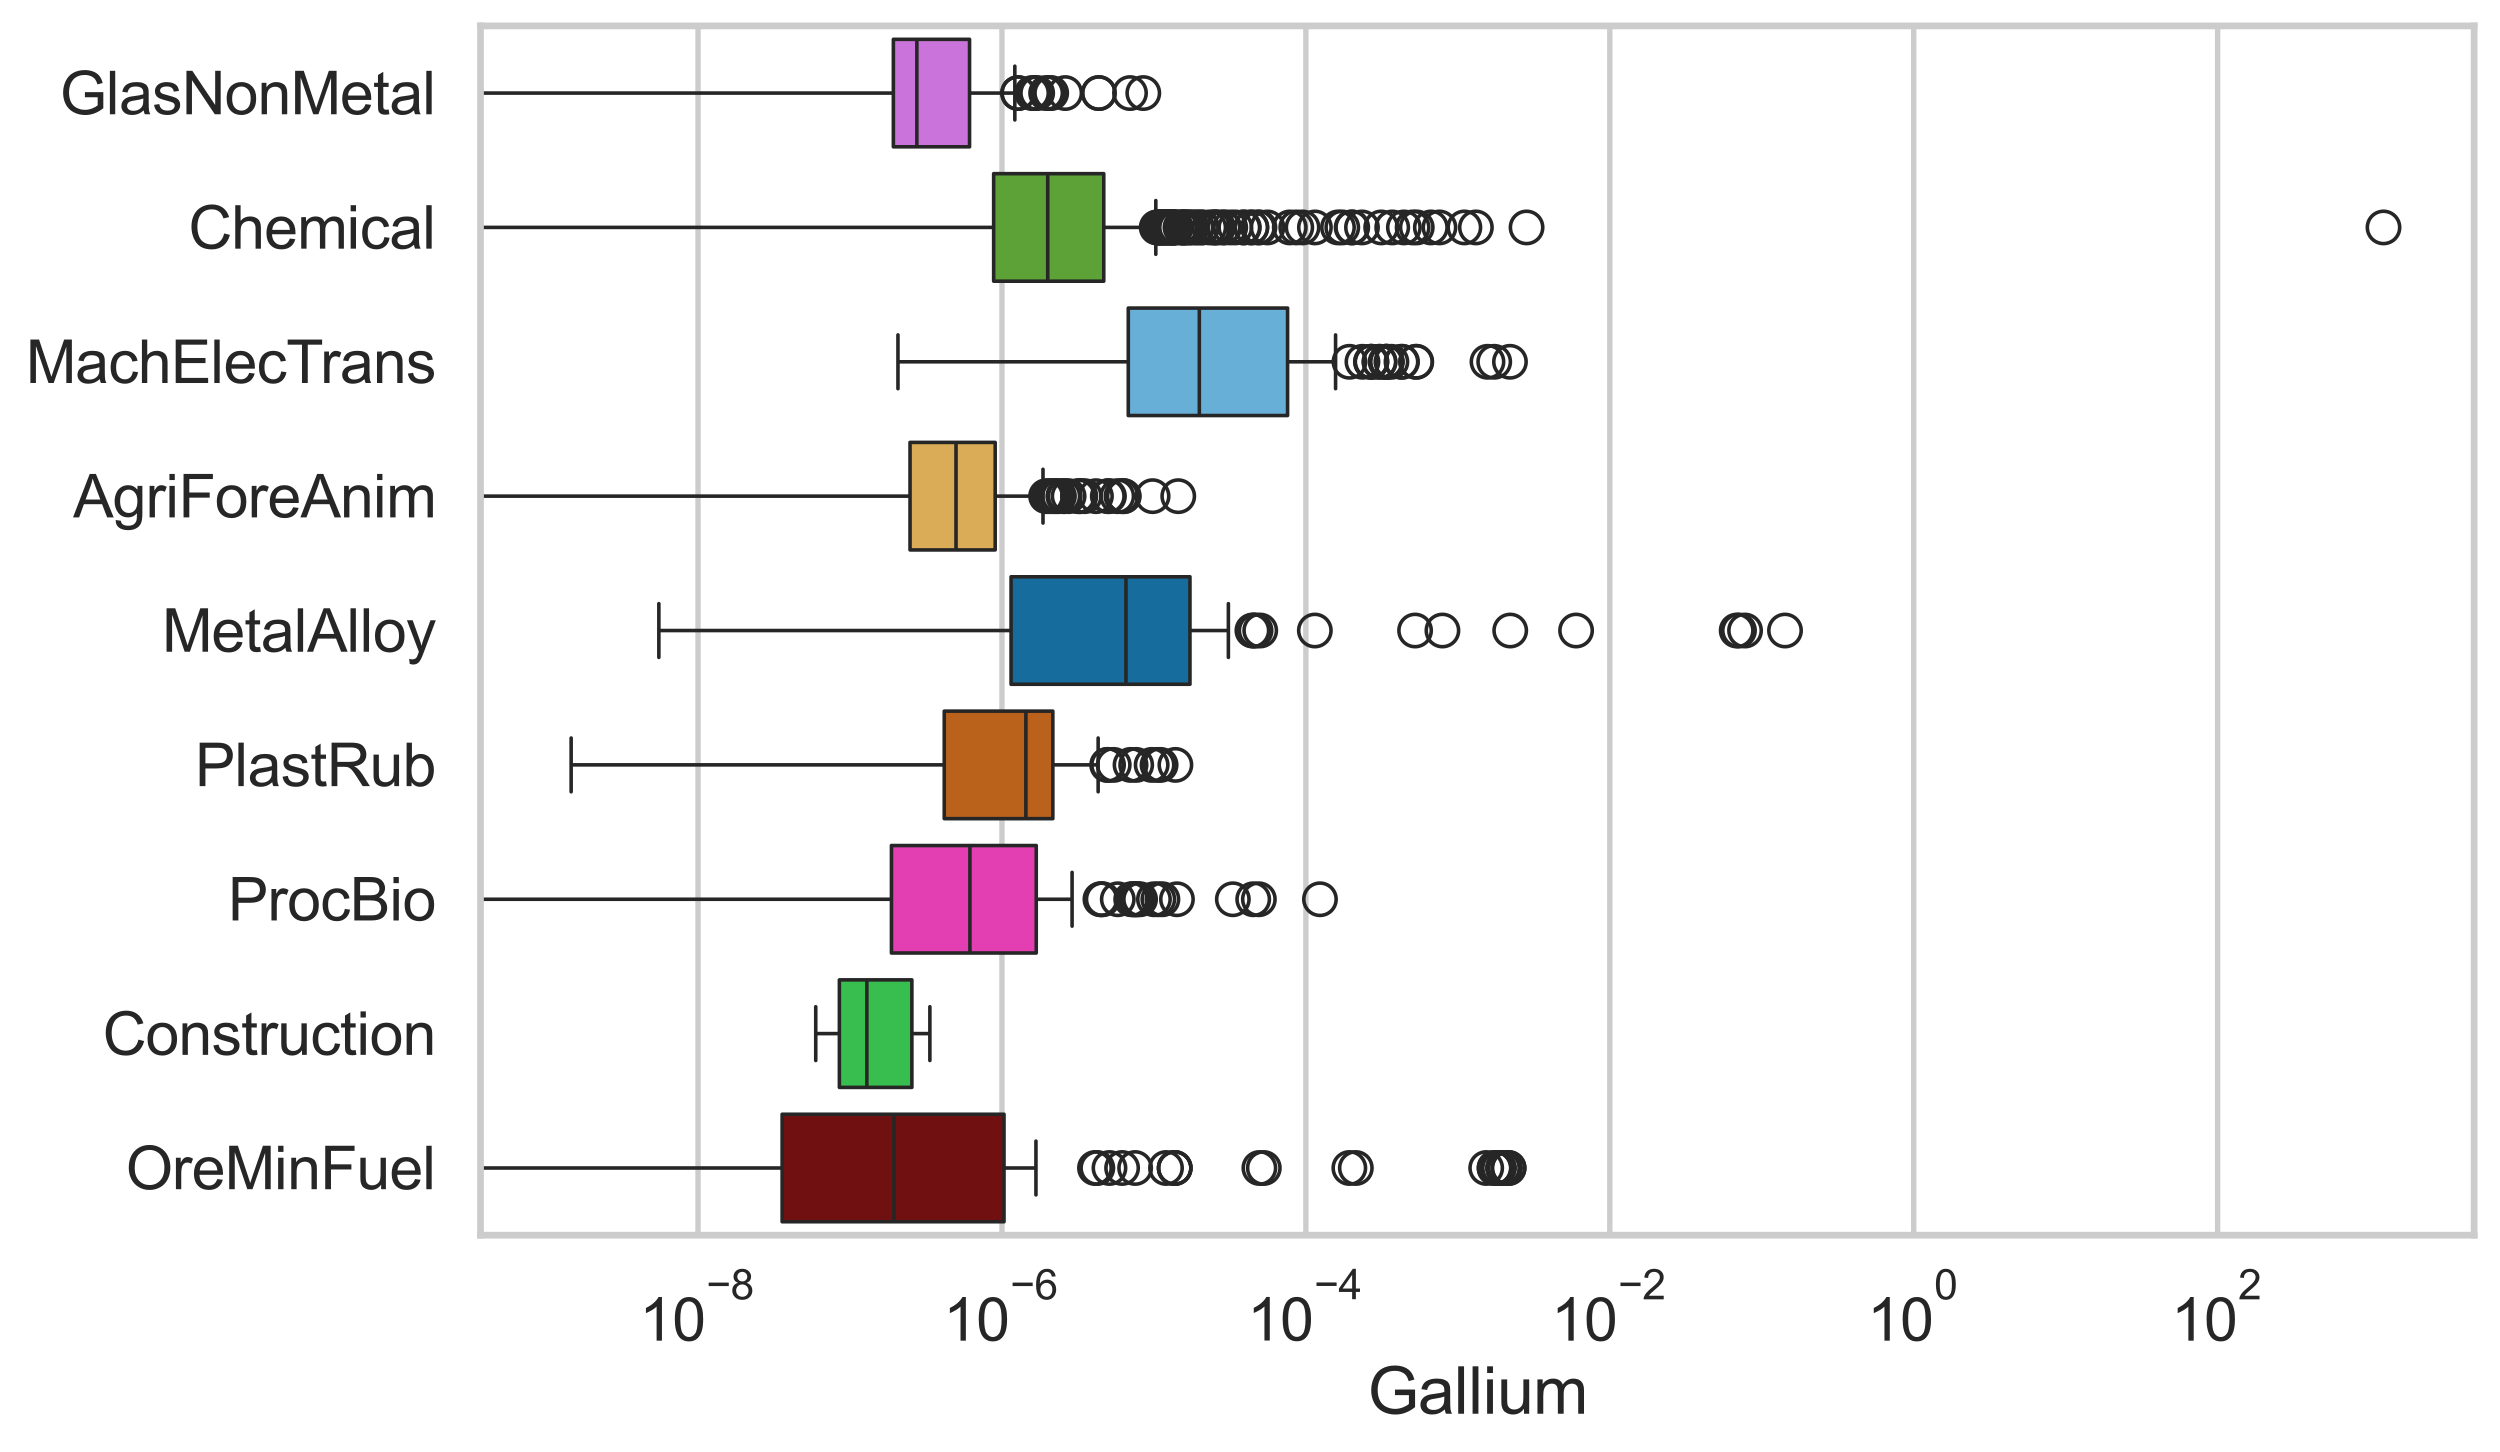 <?xml version="1.0" encoding="utf-8" standalone="no"?>
<!DOCTYPE svg PUBLIC "-//W3C//DTD SVG 1.1//EN"
  "http://www.w3.org/Graphics/SVG/1.1/DTD/svg11.dtd">
<svg xmlns:xlink="http://www.w3.org/1999/xlink" width="695.577pt" height="404.121pt" viewBox="0 0 695.577 404.121" xmlns="http://www.w3.org/2000/svg" version="1.1">
 <defs>
  <style type="text/css">*{stroke-linejoin: round; stroke-linecap: butt}</style>
 </defs>
 <g id="figure_1">
  <g id="patch_1">
   <path d="M 0 404.121 
L 695.577 404.121 
L 695.577 0 
L 0 0 
z
" style="fill: #ffffff"/>
  </g>
  <g id="axes_1">
   <g id="patch_2">
    <path d="M 133.697 343.665 
L 688.377 343.665 
L 688.377 7.2 
L 133.697 7.2 
z
" style="fill: #ffffff"/>
   </g>
   <g id="matplotlib.axis_1">
    <g id="xtick_1">
     <g id="line2d_1">
      <path d="M 194.213 343.665 
L 194.213 7.2 
" clip-path="url(#pc03e4bf269)" style="fill: none; stroke: #cccccc; stroke-width: 1.5; stroke-linecap: round"/>
     </g>
     <g id="text_1">
      <!-- $\mathdefault{10^{-8}}$ -->
      <g style="fill: #262626" transform="translate(177.878 373.18) scale(0.165 -0.165)">
       <defs>
        <path id="ArialMT-31" d="M 2384 0 
L 1822 0 
L 1822 3584 
Q 1619 3391 1289 3197 
Q 959 3003 697 2906 
L 697 3450 
Q 1169 3672 1522 3987 
Q 1875 4303 2022 4600 
L 2384 4600 
L 2384 0 
z
" transform="scale(0.016)"/>
        <path id="ArialMT-30" d="M 266 2259 
Q 266 3072 433 3567 
Q 600 4063 929 4331 
Q 1259 4600 1759 4600 
Q 2128 4600 2406 4451 
Q 2684 4303 2865 4023 
Q 3047 3744 3150 3342 
Q 3253 2941 3253 2259 
Q 3253 1453 3087 958 
Q 2922 463 2592 192 
Q 2263 -78 1759 -78 
Q 1097 -78 719 397 
Q 266 969 266 2259 
z
M 844 2259 
Q 844 1131 1108 757 
Q 1372 384 1759 384 
Q 2147 384 2411 759 
Q 2675 1134 2675 2259 
Q 2675 3391 2411 3762 
Q 2147 4134 1753 4134 
Q 1366 4134 1134 3806 
Q 844 3388 844 2259 
z
" transform="scale(0.016)"/>
        <path id="ArialMT-2212" d="M 3381 1997 
L 356 1997 
L 356 2522 
L 3381 2522 
L 3381 1997 
z
" transform="scale(0.016)"/>
        <path id="ArialMT-38" d="M 1131 2484 
Q 781 2613 612 2850 
Q 444 3088 444 3419 
Q 444 3919 803 4259 
Q 1163 4600 1759 4600 
Q 2359 4600 2725 4251 
Q 3091 3903 3091 3403 
Q 3091 3084 2923 2848 
Q 2756 2613 2416 2484 
Q 2838 2347 3058 2040 
Q 3278 1734 3278 1309 
Q 3278 722 2862 322 
Q 2447 -78 1769 -78 
Q 1091 -78 675 323 
Q 259 725 259 1325 
Q 259 1772 486 2073 
Q 713 2375 1131 2484 
z
M 1019 3438 
Q 1019 3113 1228 2906 
Q 1438 2700 1772 2700 
Q 2097 2700 2305 2904 
Q 2513 3109 2513 3406 
Q 2513 3716 2298 3927 
Q 2084 4138 1766 4138 
Q 1444 4138 1231 3931 
Q 1019 3725 1019 3438 
z
M 838 1322 
Q 838 1081 952 856 
Q 1066 631 1291 507 
Q 1516 384 1775 384 
Q 2178 384 2440 643 
Q 2703 903 2703 1303 
Q 2703 1709 2433 1975 
Q 2163 2241 1756 2241 
Q 1359 2241 1098 1978 
Q 838 1716 838 1322 
z
" transform="scale(0.016)"/>
       </defs>
       <use xlink:href="#ArialMT-31" transform="translate(0 0.994)"/>
       <use xlink:href="#ArialMT-30" transform="translate(55.615 0.994)"/>
       <use xlink:href="#ArialMT-2212" transform="translate(112.973 70.688) scale(0.7)"/>
       <use xlink:href="#ArialMT-38" transform="translate(153.852 70.688) scale(0.7)"/>
      </g>
     </g>
    </g>
    <g id="xtick_2">
     <g id="line2d_2">
      <path d="M 278.773 343.665 
L 278.773 7.2 
" clip-path="url(#pc03e4bf269)" style="fill: none; stroke: #cccccc; stroke-width: 1.5; stroke-linecap: round"/>
     </g>
     <g id="text_2">
      <!-- $\mathdefault{10^{-6}}$ -->
      <g style="fill: #262626" transform="translate(262.438 373.18) scale(0.165 -0.165)">
       <defs>
        <path id="ArialMT-36" d="M 3184 3459 
L 2625 3416 
Q 2550 3747 2413 3897 
Q 2184 4138 1850 4138 
Q 1581 4138 1378 3988 
Q 1113 3794 959 3422 
Q 806 3050 800 2363 
Q 1003 2672 1297 2822 
Q 1591 2972 1913 2972 
Q 2475 2972 2870 2558 
Q 3266 2144 3266 1488 
Q 3266 1056 3080 686 
Q 2894 316 2569 119 
Q 2244 -78 1831 -78 
Q 1128 -78 684 439 
Q 241 956 241 2144 
Q 241 3472 731 4075 
Q 1159 4600 1884 4600 
Q 2425 4600 2770 4297 
Q 3116 3994 3184 3459 
z
M 888 1484 
Q 888 1194 1011 928 
Q 1134 663 1356 523 
Q 1578 384 1822 384 
Q 2178 384 2434 671 
Q 2691 959 2691 1453 
Q 2691 1928 2437 2201 
Q 2184 2475 1800 2475 
Q 1419 2475 1153 2201 
Q 888 1928 888 1484 
z
" transform="scale(0.016)"/>
       </defs>
       <use xlink:href="#ArialMT-31" transform="translate(0 0.994)"/>
       <use xlink:href="#ArialMT-30" transform="translate(55.615 0.994)"/>
       <use xlink:href="#ArialMT-2212" transform="translate(112.973 70.688) scale(0.7)"/>
       <use xlink:href="#ArialMT-36" transform="translate(153.852 70.688) scale(0.7)"/>
      </g>
     </g>
    </g>
    <g id="xtick_3">
     <g id="line2d_3">
      <path d="M 363.333 343.665 
L 363.333 7.2 
" clip-path="url(#pc03e4bf269)" style="fill: none; stroke: #cccccc; stroke-width: 1.5; stroke-linecap: round"/>
     </g>
     <g id="text_3">
      <!-- $\mathdefault{10^{-4}}$ -->
      <g style="fill: #262626" transform="translate(346.998 373.015) scale(0.165 -0.165)">
       <defs>
        <path id="ArialMT-34" d="M 2069 0 
L 2069 1097 
L 81 1097 
L 81 1613 
L 2172 4581 
L 2631 4581 
L 2631 1613 
L 3250 1613 
L 3250 1097 
L 2631 1097 
L 2631 0 
L 2069 0 
z
M 2069 1613 
L 2069 3678 
L 634 1613 
L 2069 1613 
z
" transform="scale(0.016)"/>
       </defs>
       <use xlink:href="#ArialMT-31" transform="translate(0 0.202)"/>
       <use xlink:href="#ArialMT-30" transform="translate(55.615 0.202)"/>
       <use xlink:href="#ArialMT-2212" transform="translate(112.973 69.895) scale(0.7)"/>
       <use xlink:href="#ArialMT-34" transform="translate(153.852 69.895) scale(0.7)"/>
      </g>
     </g>
    </g>
    <g id="xtick_4">
     <g id="line2d_4">
      <path d="M 447.894 343.665 
L 447.894 7.2 
" clip-path="url(#pc03e4bf269)" style="fill: none; stroke: #cccccc; stroke-width: 1.5; stroke-linecap: round"/>
     </g>
     <g id="text_4">
      <!-- $\mathdefault{10^{-2}}$ -->
      <g style="fill: #262626" transform="translate(431.559 373.18) scale(0.165 -0.165)">
       <defs>
        <path id="ArialMT-32" d="M 3222 541 
L 3222 0 
L 194 0 
Q 188 203 259 391 
Q 375 700 629 1000 
Q 884 1300 1366 1694 
Q 2113 2306 2375 2664 
Q 2638 3022 2638 3341 
Q 2638 3675 2398 3904 
Q 2159 4134 1775 4134 
Q 1369 4134 1125 3890 
Q 881 3647 878 3216 
L 300 3275 
Q 359 3922 746 4261 
Q 1134 4600 1788 4600 
Q 2447 4600 2831 4234 
Q 3216 3869 3216 3328 
Q 3216 3053 3103 2787 
Q 2991 2522 2730 2228 
Q 2469 1934 1863 1422 
Q 1356 997 1212 845 
Q 1069 694 975 541 
L 3222 541 
z
" transform="scale(0.016)"/>
       </defs>
       <use xlink:href="#ArialMT-31" transform="translate(0 0.994)"/>
       <use xlink:href="#ArialMT-30" transform="translate(55.615 0.994)"/>
       <use xlink:href="#ArialMT-2212" transform="translate(112.973 70.688) scale(0.7)"/>
       <use xlink:href="#ArialMT-32" transform="translate(153.852 70.688) scale(0.7)"/>
      </g>
     </g>
    </g>
    <g id="xtick_5">
     <g id="line2d_5">
      <path d="M 532.454 343.665 
L 532.454 7.2 
" clip-path="url(#pc03e4bf269)" style="fill: none; stroke: #cccccc; stroke-width: 1.5; stroke-linecap: round"/>
     </g>
     <g id="text_5">
      <!-- $\mathdefault{10^{0}}$ -->
      <g style="fill: #262626" transform="translate(519.502 373.18) scale(0.165 -0.165)">
       <use xlink:href="#ArialMT-31" transform="translate(0 0.994)"/>
       <use xlink:href="#ArialMT-30" transform="translate(55.615 0.994)"/>
       <use xlink:href="#ArialMT-30" transform="translate(112.973 70.688) scale(0.7)"/>
      </g>
     </g>
    </g>
    <g id="xtick_6">
     <g id="line2d_6">
      <path d="M 617.014 343.665 
L 617.014 7.2 
" clip-path="url(#pc03e4bf269)" style="fill: none; stroke: #cccccc; stroke-width: 1.5; stroke-linecap: round"/>
     </g>
     <g id="text_6">
      <!-- $\mathdefault{10^{2}}$ -->
      <g style="fill: #262626" transform="translate(604.062 373.18) scale(0.165 -0.165)">
       <use xlink:href="#ArialMT-31" transform="translate(0 0.994)"/>
       <use xlink:href="#ArialMT-30" transform="translate(55.615 0.994)"/>
       <use xlink:href="#ArialMT-32" transform="translate(112.973 70.688) scale(0.7)"/>
      </g>
     </g>
    </g>
    <g id="text_7">
     <!-- Gallium -->
     <g style="fill: #262626" transform="translate(380.531 393.344) scale(0.18 -0.18)">
      <defs>
       <path id="ArialMT-47" d="M 2638 1797 
L 2638 2334 
L 4578 2338 
L 4578 638 
Q 4131 281 3656 101 
Q 3181 -78 2681 -78 
Q 2006 -78 1454 211 
Q 903 500 622 1047 
Q 341 1594 341 2269 
Q 341 2938 620 3517 
Q 900 4097 1425 4378 
Q 1950 4659 2634 4659 
Q 3131 4659 3532 4498 
Q 3934 4338 4162 4050 
Q 4391 3763 4509 3300 
L 3963 3150 
Q 3859 3500 3706 3700 
Q 3553 3900 3268 4020 
Q 2984 4141 2638 4141 
Q 2222 4141 1919 4014 
Q 1616 3888 1430 3681 
Q 1244 3475 1141 3228 
Q 966 2803 966 2306 
Q 966 1694 1177 1281 
Q 1388 869 1791 669 
Q 2194 469 2647 469 
Q 3041 469 3416 620 
Q 3791 772 3984 944 
L 3984 1797 
L 2638 1797 
z
" transform="scale(0.016)"/>
       <path id="ArialMT-61" d="M 2588 409 
Q 2275 144 1986 34 
Q 1697 -75 1366 -75 
Q 819 -75 525 192 
Q 231 459 231 875 
Q 231 1119 342 1320 
Q 453 1522 633 1644 
Q 813 1766 1038 1828 
Q 1203 1872 1538 1913 
Q 2219 1994 2541 2106 
Q 2544 2222 2544 2253 
Q 2544 2597 2384 2738 
Q 2169 2928 1744 2928 
Q 1347 2928 1158 2789 
Q 969 2650 878 2297 
L 328 2372 
Q 403 2725 575 2942 
Q 747 3159 1072 3276 
Q 1397 3394 1825 3394 
Q 2250 3394 2515 3294 
Q 2781 3194 2906 3042 
Q 3031 2891 3081 2659 
Q 3109 2516 3109 2141 
L 3109 1391 
Q 3109 606 3145 398 
Q 3181 191 3288 0 
L 2700 0 
Q 2613 175 2588 409 
z
M 2541 1666 
Q 2234 1541 1622 1453 
Q 1275 1403 1131 1340 
Q 988 1278 909 1158 
Q 831 1038 831 891 
Q 831 666 1001 516 
Q 1172 366 1500 366 
Q 1825 366 2078 508 
Q 2331 650 2450 897 
Q 2541 1088 2541 1459 
L 2541 1666 
z
" transform="scale(0.016)"/>
       <path id="ArialMT-6c" d="M 409 0 
L 409 4581 
L 972 4581 
L 972 0 
L 409 0 
z
" transform="scale(0.016)"/>
       <path id="ArialMT-69" d="M 425 3934 
L 425 4581 
L 988 4581 
L 988 3934 
L 425 3934 
z
M 425 0 
L 425 3319 
L 988 3319 
L 988 0 
L 425 0 
z
" transform="scale(0.016)"/>
       <path id="ArialMT-75" d="M 2597 0 
L 2597 488 
Q 2209 -75 1544 -75 
Q 1250 -75 995 37 
Q 741 150 617 320 
Q 494 491 444 738 
Q 409 903 409 1263 
L 409 3319 
L 972 3319 
L 972 1478 
Q 972 1038 1006 884 
Q 1059 663 1231 536 
Q 1403 409 1656 409 
Q 1909 409 2131 539 
Q 2353 669 2445 892 
Q 2538 1116 2538 1541 
L 2538 3319 
L 3100 3319 
L 3100 0 
L 2597 0 
z
" transform="scale(0.016)"/>
       <path id="ArialMT-6d" d="M 422 0 
L 422 3319 
L 925 3319 
L 925 2853 
Q 1081 3097 1340 3245 
Q 1600 3394 1931 3394 
Q 2300 3394 2536 3241 
Q 2772 3088 2869 2813 
Q 3263 3394 3894 3394 
Q 4388 3394 4653 3120 
Q 4919 2847 4919 2278 
L 4919 0 
L 4359 0 
L 4359 2091 
Q 4359 2428 4304 2576 
Q 4250 2725 4106 2815 
Q 3963 2906 3769 2906 
Q 3419 2906 3187 2673 
Q 2956 2441 2956 1928 
L 2956 0 
L 2394 0 
L 2394 2156 
Q 2394 2531 2256 2718 
Q 2119 2906 1806 2906 
Q 1569 2906 1367 2781 
Q 1166 2656 1075 2415 
Q 984 2175 984 1722 
L 984 0 
L 422 0 
z
" transform="scale(0.016)"/>
      </defs>
      <use xlink:href="#ArialMT-47"/>
      <use xlink:href="#ArialMT-61" transform="translate(77.783 0)"/>
      <use xlink:href="#ArialMT-6c" transform="translate(133.398 0)"/>
      <use xlink:href="#ArialMT-6c" transform="translate(155.615 0)"/>
      <use xlink:href="#ArialMT-69" transform="translate(177.832 0)"/>
      <use xlink:href="#ArialMT-75" transform="translate(200.049 0)"/>
      <use xlink:href="#ArialMT-6d" transform="translate(255.664 0)"/>
     </g>
    </g>
   </g>
   <g id="matplotlib.axis_2">
    <g id="ytick_1">
     <g id="text_8">
      <!-- GlasNonMetal -->
      <g style="fill: #262626" transform="translate(16.659 31.798) scale(0.165 -0.165)">
       <defs>
        <path id="ArialMT-73" d="M 197 991 
L 753 1078 
Q 800 744 1014 566 
Q 1228 388 1613 388 
Q 2000 388 2187 545 
Q 2375 703 2375 916 
Q 2375 1106 2209 1216 
Q 2094 1291 1634 1406 
Q 1016 1563 777 1677 
Q 538 1791 414 1992 
Q 291 2194 291 2438 
Q 291 2659 392 2848 
Q 494 3038 669 3163 
Q 800 3259 1026 3326 
Q 1253 3394 1513 3394 
Q 1903 3394 2198 3281 
Q 2494 3169 2634 2976 
Q 2775 2784 2828 2463 
L 2278 2388 
Q 2241 2644 2061 2787 
Q 1881 2931 1553 2931 
Q 1166 2931 1000 2803 
Q 834 2675 834 2503 
Q 834 2394 903 2306 
Q 972 2216 1119 2156 
Q 1203 2125 1616 2013 
Q 2213 1853 2448 1751 
Q 2684 1650 2818 1456 
Q 2953 1263 2953 975 
Q 2953 694 2789 445 
Q 2625 197 2315 61 
Q 2006 -75 1616 -75 
Q 969 -75 630 194 
Q 291 463 197 991 
z
" transform="scale(0.016)"/>
        <path id="ArialMT-4e" d="M 488 0 
L 488 4581 
L 1109 4581 
L 3516 984 
L 3516 4581 
L 4097 4581 
L 4097 0 
L 3475 0 
L 1069 3600 
L 1069 0 
L 488 0 
z
" transform="scale(0.016)"/>
        <path id="ArialMT-6f" d="M 213 1659 
Q 213 2581 725 3025 
Q 1153 3394 1769 3394 
Q 2453 3394 2887 2945 
Q 3322 2497 3322 1706 
Q 3322 1066 3130 698 
Q 2938 331 2570 128 
Q 2203 -75 1769 -75 
Q 1072 -75 642 372 
Q 213 819 213 1659 
z
M 791 1659 
Q 791 1022 1069 705 
Q 1347 388 1769 388 
Q 2188 388 2466 706 
Q 2744 1025 2744 1678 
Q 2744 2294 2464 2611 
Q 2184 2928 1769 2928 
Q 1347 2928 1069 2612 
Q 791 2297 791 1659 
z
" transform="scale(0.016)"/>
        <path id="ArialMT-6e" d="M 422 0 
L 422 3319 
L 928 3319 
L 928 2847 
Q 1294 3394 1984 3394 
Q 2284 3394 2536 3286 
Q 2788 3178 2913 3003 
Q 3038 2828 3088 2588 
Q 3119 2431 3119 2041 
L 3119 0 
L 2556 0 
L 2556 2019 
Q 2556 2363 2490 2533 
Q 2425 2703 2258 2804 
Q 2091 2906 1866 2906 
Q 1506 2906 1245 2678 
Q 984 2450 984 1813 
L 984 0 
L 422 0 
z
" transform="scale(0.016)"/>
        <path id="ArialMT-4d" d="M 475 0 
L 475 4581 
L 1388 4581 
L 2472 1338 
Q 2622 884 2691 659 
Q 2769 909 2934 1394 
L 4031 4581 
L 4847 4581 
L 4847 0 
L 4263 0 
L 4263 3834 
L 2931 0 
L 2384 0 
L 1059 3900 
L 1059 0 
L 475 0 
z
" transform="scale(0.016)"/>
        <path id="ArialMT-65" d="M 2694 1069 
L 3275 997 
Q 3138 488 2766 206 
Q 2394 -75 1816 -75 
Q 1088 -75 661 373 
Q 234 822 234 1631 
Q 234 2469 665 2931 
Q 1097 3394 1784 3394 
Q 2450 3394 2872 2941 
Q 3294 2488 3294 1666 
Q 3294 1616 3291 1516 
L 816 1516 
Q 847 969 1125 678 
Q 1403 388 1819 388 
Q 2128 388 2347 550 
Q 2566 713 2694 1069 
z
M 847 1978 
L 2700 1978 
Q 2663 2397 2488 2606 
Q 2219 2931 1791 2931 
Q 1403 2931 1139 2672 
Q 875 2413 847 1978 
z
" transform="scale(0.016)"/>
        <path id="ArialMT-74" d="M 1650 503 
L 1731 6 
Q 1494 -44 1306 -44 
Q 1000 -44 831 53 
Q 663 150 594 308 
Q 525 466 525 972 
L 525 2881 
L 113 2881 
L 113 3319 
L 525 3319 
L 525 4141 
L 1084 4478 
L 1084 3319 
L 1650 3319 
L 1650 2881 
L 1084 2881 
L 1084 941 
Q 1084 700 1114 631 
Q 1144 563 1211 522 
Q 1278 481 1403 481 
Q 1497 481 1650 503 
z
" transform="scale(0.016)"/>
       </defs>
       <use xlink:href="#ArialMT-47"/>
       <use xlink:href="#ArialMT-6c" transform="translate(77.783 0)"/>
       <use xlink:href="#ArialMT-61" transform="translate(100 0)"/>
       <use xlink:href="#ArialMT-73" transform="translate(155.615 0)"/>
       <use xlink:href="#ArialMT-4e" transform="translate(205.615 0)"/>
       <use xlink:href="#ArialMT-6f" transform="translate(277.832 0)"/>
       <use xlink:href="#ArialMT-6e" transform="translate(333.447 0)"/>
       <use xlink:href="#ArialMT-4d" transform="translate(389.062 0)"/>
       <use xlink:href="#ArialMT-65" transform="translate(472.363 0)"/>
       <use xlink:href="#ArialMT-74" transform="translate(527.979 0)"/>
       <use xlink:href="#ArialMT-61" transform="translate(555.762 0)"/>
       <use xlink:href="#ArialMT-6c" transform="translate(611.377 0)"/>
      </g>
     </g>
    </g>
    <g id="ytick_2">
     <g id="text_9">
      <!-- Chemical -->
      <g style="fill: #262626" transform="translate(52.428 69.183) scale(0.165 -0.165)">
       <defs>
        <path id="ArialMT-43" d="M 3763 1606 
L 4369 1453 
Q 4178 706 3683 314 
Q 3188 -78 2472 -78 
Q 1731 -78 1267 223 
Q 803 525 561 1097 
Q 319 1669 319 2325 
Q 319 3041 592 3573 
Q 866 4106 1370 4382 
Q 1875 4659 2481 4659 
Q 3169 4659 3637 4309 
Q 4106 3959 4291 3325 
L 3694 3184 
Q 3534 3684 3231 3912 
Q 2928 4141 2469 4141 
Q 1941 4141 1586 3887 
Q 1231 3634 1087 3207 
Q 944 2781 944 2328 
Q 944 1744 1114 1308 
Q 1284 872 1643 656 
Q 2003 441 2422 441 
Q 2931 441 3284 734 
Q 3638 1028 3763 1606 
z
" transform="scale(0.016)"/>
        <path id="ArialMT-68" d="M 422 0 
L 422 4581 
L 984 4581 
L 984 2938 
Q 1378 3394 1978 3394 
Q 2347 3394 2619 3248 
Q 2891 3103 3008 2847 
Q 3125 2591 3125 2103 
L 3125 0 
L 2563 0 
L 2563 2103 
Q 2563 2525 2380 2717 
Q 2197 2909 1863 2909 
Q 1613 2909 1392 2779 
Q 1172 2650 1078 2428 
Q 984 2206 984 1816 
L 984 0 
L 422 0 
z
" transform="scale(0.016)"/>
        <path id="ArialMT-63" d="M 2588 1216 
L 3141 1144 
Q 3050 572 2676 248 
Q 2303 -75 1759 -75 
Q 1078 -75 664 370 
Q 250 816 250 1647 
Q 250 2184 428 2587 
Q 606 2991 970 3192 
Q 1334 3394 1763 3394 
Q 2303 3394 2647 3120 
Q 2991 2847 3088 2344 
L 2541 2259 
Q 2463 2594 2264 2762 
Q 2066 2931 1784 2931 
Q 1359 2931 1093 2626 
Q 828 2322 828 1663 
Q 828 994 1084 691 
Q 1341 388 1753 388 
Q 2084 388 2306 591 
Q 2528 794 2588 1216 
z
" transform="scale(0.016)"/>
       </defs>
       <use xlink:href="#ArialMT-43"/>
       <use xlink:href="#ArialMT-68" transform="translate(72.217 0)"/>
       <use xlink:href="#ArialMT-65" transform="translate(127.832 0)"/>
       <use xlink:href="#ArialMT-6d" transform="translate(183.447 0)"/>
       <use xlink:href="#ArialMT-69" transform="translate(266.748 0)"/>
       <use xlink:href="#ArialMT-63" transform="translate(288.965 0)"/>
       <use xlink:href="#ArialMT-61" transform="translate(338.965 0)"/>
       <use xlink:href="#ArialMT-6c" transform="translate(394.58 0)"/>
      </g>
     </g>
    </g>
    <g id="ytick_3">
     <g id="text_10">
      <!-- MachElecTrans -->
      <g style="fill: #262626" transform="translate(7.2 106.568) scale(0.165 -0.165)">
       <defs>
        <path id="ArialMT-45" d="M 506 0 
L 506 4581 
L 3819 4581 
L 3819 4041 
L 1113 4041 
L 1113 2638 
L 3647 2638 
L 3647 2100 
L 1113 2100 
L 1113 541 
L 3925 541 
L 3925 0 
L 506 0 
z
" transform="scale(0.016)"/>
        <path id="ArialMT-54" d="M 1659 0 
L 1659 4041 
L 150 4041 
L 150 4581 
L 3781 4581 
L 3781 4041 
L 2266 4041 
L 2266 0 
L 1659 0 
z
" transform="scale(0.016)"/>
        <path id="ArialMT-72" d="M 416 0 
L 416 3319 
L 922 3319 
L 922 2816 
Q 1116 3169 1280 3281 
Q 1444 3394 1641 3394 
Q 1925 3394 2219 3213 
L 2025 2691 
Q 1819 2813 1613 2813 
Q 1428 2813 1281 2702 
Q 1134 2591 1072 2394 
Q 978 2094 978 1738 
L 978 0 
L 416 0 
z
" transform="scale(0.016)"/>
       </defs>
       <use xlink:href="#ArialMT-4d"/>
       <use xlink:href="#ArialMT-61" transform="translate(83.301 0)"/>
       <use xlink:href="#ArialMT-63" transform="translate(138.916 0)"/>
       <use xlink:href="#ArialMT-68" transform="translate(188.916 0)"/>
       <use xlink:href="#ArialMT-45" transform="translate(244.531 0)"/>
       <use xlink:href="#ArialMT-6c" transform="translate(311.23 0)"/>
       <use xlink:href="#ArialMT-65" transform="translate(333.447 0)"/>
       <use xlink:href="#ArialMT-63" transform="translate(389.062 0)"/>
       <use xlink:href="#ArialMT-54" transform="translate(439.062 0)"/>
       <use xlink:href="#ArialMT-72" transform="translate(496.396 0)"/>
       <use xlink:href="#ArialMT-61" transform="translate(529.697 0)"/>
       <use xlink:href="#ArialMT-6e" transform="translate(585.312 0)"/>
       <use xlink:href="#ArialMT-73" transform="translate(640.928 0)"/>
      </g>
     </g>
    </g>
    <g id="ytick_4">
     <g id="text_11">
      <!-- AgriForeAnim -->
      <g style="fill: #262626" transform="translate(20.341 143.953) scale(0.165 -0.165)">
       <defs>
        <path id="ArialMT-41" d="M -9 0 
L 1750 4581 
L 2403 4581 
L 4278 0 
L 3588 0 
L 3053 1388 
L 1138 1388 
L 634 0 
L -9 0 
z
M 1313 1881 
L 2866 1881 
L 2388 3150 
Q 2169 3728 2063 4100 
Q 1975 3659 1816 3225 
L 1313 1881 
z
" transform="scale(0.016)"/>
        <path id="ArialMT-67" d="M 319 -275 
L 866 -356 
Q 900 -609 1056 -725 
Q 1266 -881 1628 -881 
Q 2019 -881 2231 -725 
Q 2444 -569 2519 -288 
Q 2563 -116 2559 434 
Q 2191 0 1641 0 
Q 956 0 581 494 
Q 206 988 206 1678 
Q 206 2153 378 2554 
Q 550 2956 876 3175 
Q 1203 3394 1644 3394 
Q 2231 3394 2613 2919 
L 2613 3319 
L 3131 3319 
L 3131 450 
Q 3131 -325 2973 -648 
Q 2816 -972 2473 -1159 
Q 2131 -1347 1631 -1347 
Q 1038 -1347 672 -1080 
Q 306 -813 319 -275 
z
M 784 1719 
Q 784 1066 1043 766 
Q 1303 466 1694 466 
Q 2081 466 2343 764 
Q 2606 1063 2606 1700 
Q 2606 2309 2336 2618 
Q 2066 2928 1684 2928 
Q 1309 2928 1046 2623 
Q 784 2319 784 1719 
z
" transform="scale(0.016)"/>
        <path id="ArialMT-46" d="M 525 0 
L 525 4581 
L 3616 4581 
L 3616 4041 
L 1131 4041 
L 1131 2622 
L 3281 2622 
L 3281 2081 
L 1131 2081 
L 1131 0 
L 525 0 
z
" transform="scale(0.016)"/>
       </defs>
       <use xlink:href="#ArialMT-41"/>
       <use xlink:href="#ArialMT-67" transform="translate(66.699 0)"/>
       <use xlink:href="#ArialMT-72" transform="translate(122.314 0)"/>
       <use xlink:href="#ArialMT-69" transform="translate(155.615 0)"/>
       <use xlink:href="#ArialMT-46" transform="translate(177.832 0)"/>
       <use xlink:href="#ArialMT-6f" transform="translate(238.916 0)"/>
       <use xlink:href="#ArialMT-72" transform="translate(294.531 0)"/>
       <use xlink:href="#ArialMT-65" transform="translate(327.832 0)"/>
       <use xlink:href="#ArialMT-41" transform="translate(383.447 0)"/>
       <use xlink:href="#ArialMT-6e" transform="translate(450.146 0)"/>
       <use xlink:href="#ArialMT-69" transform="translate(505.762 0)"/>
       <use xlink:href="#ArialMT-6d" transform="translate(527.979 0)"/>
      </g>
     </g>
    </g>
    <g id="ytick_5">
     <g id="text_12">
      <!-- MetalAlloy -->
      <g style="fill: #262626" transform="translate(45.088 181.337) scale(0.165 -0.165)">
       <defs>
        <path id="ArialMT-79" d="M 397 -1278 
L 334 -750 
Q 519 -800 656 -800 
Q 844 -800 956 -737 
Q 1069 -675 1141 -563 
Q 1194 -478 1313 -144 
Q 1328 -97 1363 -6 
L 103 3319 
L 709 3319 
L 1400 1397 
Q 1534 1031 1641 628 
Q 1738 1016 1872 1384 
L 2581 3319 
L 3144 3319 
L 1881 -56 
Q 1678 -603 1566 -809 
Q 1416 -1088 1222 -1217 
Q 1028 -1347 759 -1347 
Q 597 -1347 397 -1278 
z
" transform="scale(0.016)"/>
       </defs>
       <use xlink:href="#ArialMT-4d"/>
       <use xlink:href="#ArialMT-65" transform="translate(83.301 0)"/>
       <use xlink:href="#ArialMT-74" transform="translate(138.916 0)"/>
       <use xlink:href="#ArialMT-61" transform="translate(166.699 0)"/>
       <use xlink:href="#ArialMT-6c" transform="translate(222.314 0)"/>
       <use xlink:href="#ArialMT-41" transform="translate(244.531 0)"/>
       <use xlink:href="#ArialMT-6c" transform="translate(311.23 0)"/>
       <use xlink:href="#ArialMT-6c" transform="translate(333.447 0)"/>
       <use xlink:href="#ArialMT-6f" transform="translate(355.664 0)"/>
       <use xlink:href="#ArialMT-79" transform="translate(411.279 0)"/>
      </g>
     </g>
    </g>
    <g id="ytick_6">
     <g id="text_13">
      <!-- PlastRub -->
      <g style="fill: #262626" transform="translate(54.248 218.722) scale(0.165 -0.165)">
       <defs>
        <path id="ArialMT-50" d="M 494 0 
L 494 4581 
L 2222 4581 
Q 2678 4581 2919 4538 
Q 3256 4481 3484 4323 
Q 3713 4166 3852 3881 
Q 3991 3597 3991 3256 
Q 3991 2672 3619 2267 
Q 3247 1863 2275 1863 
L 1100 1863 
L 1100 0 
L 494 0 
z
M 1100 2403 
L 2284 2403 
Q 2872 2403 3119 2622 
Q 3366 2841 3366 3238 
Q 3366 3525 3220 3729 
Q 3075 3934 2838 4000 
Q 2684 4041 2272 4041 
L 1100 4041 
L 1100 2403 
z
" transform="scale(0.016)"/>
        <path id="ArialMT-52" d="M 503 0 
L 503 4581 
L 2534 4581 
Q 3147 4581 3465 4457 
Q 3784 4334 3975 4021 
Q 4166 3709 4166 3331 
Q 4166 2844 3850 2509 
Q 3534 2175 2875 2084 
Q 3116 1969 3241 1856 
Q 3506 1613 3744 1247 
L 4541 0 
L 3778 0 
L 3172 953 
Q 2906 1366 2734 1584 
Q 2563 1803 2427 1890 
Q 2291 1978 2150 2013 
Q 2047 2034 1813 2034 
L 1109 2034 
L 1109 0 
L 503 0 
z
M 1109 2559 
L 2413 2559 
Q 2828 2559 3062 2645 
Q 3297 2731 3419 2920 
Q 3541 3109 3541 3331 
Q 3541 3656 3305 3865 
Q 3069 4075 2559 4075 
L 1109 4075 
L 1109 2559 
z
" transform="scale(0.016)"/>
        <path id="ArialMT-62" d="M 941 0 
L 419 0 
L 419 4581 
L 981 4581 
L 981 2947 
Q 1338 3394 1891 3394 
Q 2197 3394 2470 3270 
Q 2744 3147 2920 2923 
Q 3097 2700 3197 2384 
Q 3297 2069 3297 1709 
Q 3297 856 2875 390 
Q 2453 -75 1863 -75 
Q 1275 -75 941 416 
L 941 0 
z
M 934 1684 
Q 934 1088 1097 822 
Q 1363 388 1816 388 
Q 2184 388 2453 708 
Q 2722 1028 2722 1663 
Q 2722 2313 2464 2622 
Q 2206 2931 1841 2931 
Q 1472 2931 1203 2611 
Q 934 2291 934 1684 
z
" transform="scale(0.016)"/>
       </defs>
       <use xlink:href="#ArialMT-50"/>
       <use xlink:href="#ArialMT-6c" transform="translate(66.699 0)"/>
       <use xlink:href="#ArialMT-61" transform="translate(88.916 0)"/>
       <use xlink:href="#ArialMT-73" transform="translate(144.531 0)"/>
       <use xlink:href="#ArialMT-74" transform="translate(194.531 0)"/>
       <use xlink:href="#ArialMT-52" transform="translate(222.314 0)"/>
       <use xlink:href="#ArialMT-75" transform="translate(294.531 0)"/>
       <use xlink:href="#ArialMT-62" transform="translate(350.146 0)"/>
      </g>
     </g>
    </g>
    <g id="ytick_7">
     <g id="text_14">
      <!-- ProcBio -->
      <g style="fill: #262626" transform="translate(63.424 256.107) scale(0.165 -0.165)">
       <defs>
        <path id="ArialMT-42" d="M 469 0 
L 469 4581 
L 2188 4581 
Q 2713 4581 3030 4442 
Q 3347 4303 3526 4014 
Q 3706 3725 3706 3409 
Q 3706 3116 3547 2856 
Q 3388 2597 3066 2438 
Q 3481 2316 3704 2022 
Q 3928 1728 3928 1328 
Q 3928 1006 3792 729 
Q 3656 453 3456 303 
Q 3256 153 2954 76 
Q 2653 0 2216 0 
L 469 0 
z
M 1075 2656 
L 2066 2656 
Q 2469 2656 2644 2709 
Q 2875 2778 2992 2937 
Q 3109 3097 3109 3338 
Q 3109 3566 3000 3739 
Q 2891 3913 2687 3977 
Q 2484 4041 1991 4041 
L 1075 4041 
L 1075 2656 
z
M 1075 541 
L 2216 541 
Q 2509 541 2628 563 
Q 2838 600 2978 687 
Q 3119 775 3209 942 
Q 3300 1109 3300 1328 
Q 3300 1584 3169 1773 
Q 3038 1963 2805 2039 
Q 2572 2116 2134 2116 
L 1075 2116 
L 1075 541 
z
" transform="scale(0.016)"/>
       </defs>
       <use xlink:href="#ArialMT-50"/>
       <use xlink:href="#ArialMT-72" transform="translate(66.699 0)"/>
       <use xlink:href="#ArialMT-6f" transform="translate(100 0)"/>
       <use xlink:href="#ArialMT-63" transform="translate(155.615 0)"/>
       <use xlink:href="#ArialMT-42" transform="translate(205.615 0)"/>
       <use xlink:href="#ArialMT-69" transform="translate(272.314 0)"/>
       <use xlink:href="#ArialMT-6f" transform="translate(294.531 0)"/>
      </g>
     </g>
    </g>
    <g id="ytick_8">
     <g id="text_15">
      <!-- Construction -->
      <g style="fill: #262626" transform="translate(28.575 293.492) scale(0.165 -0.165)">
       <use xlink:href="#ArialMT-43"/>
       <use xlink:href="#ArialMT-6f" transform="translate(72.217 0)"/>
       <use xlink:href="#ArialMT-6e" transform="translate(127.832 0)"/>
       <use xlink:href="#ArialMT-73" transform="translate(183.447 0)"/>
       <use xlink:href="#ArialMT-74" transform="translate(233.447 0)"/>
       <use xlink:href="#ArialMT-72" transform="translate(261.23 0)"/>
       <use xlink:href="#ArialMT-75" transform="translate(294.531 0)"/>
       <use xlink:href="#ArialMT-63" transform="translate(350.146 0)"/>
       <use xlink:href="#ArialMT-74" transform="translate(400.146 0)"/>
       <use xlink:href="#ArialMT-69" transform="translate(427.93 0)"/>
       <use xlink:href="#ArialMT-6f" transform="translate(450.146 0)"/>
       <use xlink:href="#ArialMT-6e" transform="translate(505.762 0)"/>
      </g>
     </g>
    </g>
    <g id="ytick_9">
     <g id="text_16">
      <!-- OreMinFuel -->
      <g style="fill: #262626" transform="translate(35.013 330.877) scale(0.165 -0.165)">
       <defs>
        <path id="ArialMT-4f" d="M 309 2231 
Q 309 3372 921 4017 
Q 1534 4663 2503 4663 
Q 3138 4663 3647 4359 
Q 4156 4056 4423 3514 
Q 4691 2972 4691 2284 
Q 4691 1588 4409 1038 
Q 4128 488 3612 205 
Q 3097 -78 2500 -78 
Q 1853 -78 1343 234 
Q 834 547 571 1087 
Q 309 1628 309 2231 
z
M 934 2222 
Q 934 1394 1379 917 
Q 1825 441 2497 441 
Q 3181 441 3623 922 
Q 4066 1403 4066 2288 
Q 4066 2847 3877 3264 
Q 3688 3681 3323 3911 
Q 2959 4141 2506 4141 
Q 1863 4141 1398 3698 
Q 934 3256 934 2222 
z
" transform="scale(0.016)"/>
       </defs>
       <use xlink:href="#ArialMT-4f"/>
       <use xlink:href="#ArialMT-72" transform="translate(77.783 0)"/>
       <use xlink:href="#ArialMT-65" transform="translate(111.084 0)"/>
       <use xlink:href="#ArialMT-4d" transform="translate(166.699 0)"/>
       <use xlink:href="#ArialMT-69" transform="translate(250 0)"/>
       <use xlink:href="#ArialMT-6e" transform="translate(272.217 0)"/>
       <use xlink:href="#ArialMT-46" transform="translate(327.832 0)"/>
       <use xlink:href="#ArialMT-75" transform="translate(388.916 0)"/>
       <use xlink:href="#ArialMT-65" transform="translate(444.531 0)"/>
       <use xlink:href="#ArialMT-6c" transform="translate(500.146 0)"/>
      </g>
     </g>
    </g>
   </g>
   <g id="patch_3">
    <path d="M 248.561 10.938 
L 248.561 40.846 
L 269.755 40.846 
L 269.755 10.938 
L 248.561 10.938 
z
" clip-path="url(#pc03e4bf269)" style="fill: #ca74db; stroke: #262626; stroke-linejoin: miter"/>
   </g>
   <g id="line2d_7">
    <path d="M 248.561 25.892 
L -1 25.892 
" clip-path="url(#pc03e4bf269)" style="fill: none; stroke: #262626"/>
   </g>
   <g id="line2d_8">
    <path d="M 269.755 25.892 
L 282.356 25.892 
" clip-path="url(#pc03e4bf269)" style="fill: none; stroke: #262626"/>
   </g>
   <g id="line2d_9">
    <path clip-path="url(#pc03e4bf269)" style="fill: none; stroke: #262626; stroke-linecap: round"/>
   </g>
   <g id="line2d_10">
    <path d="M 282.356 18.415 
L 282.356 33.369 
" clip-path="url(#pc03e4bf269)" style="fill: none; stroke: #262626; stroke-linecap: round"/>
   </g>
   <g id="line2d_11">
    <defs>
     <path id="md38e71fa7a" d="M 0 4.5 
C 1.193 4.5 2.338 4.026 3.182 3.182 
C 4.026 2.338 4.5 1.193 4.5 0 
C 4.5 -1.193 4.026 -2.338 3.182 -3.182 
C 2.338 -4.026 1.193 -4.5 0 -4.5 
C -1.193 -4.5 -2.338 -4.026 -3.182 -3.182 
C -4.026 -2.338 -4.5 -1.193 -4.5 0 
C -4.5 1.193 -4.026 2.338 -3.182 3.182 
C -2.338 4.026 -1.193 4.5 0 4.5 
z
" style="stroke: #262626"/>
    </defs>
    <g clip-path="url(#pc03e4bf269)">
     <use xlink:href="#md38e71fa7a" x="292.472" y="25.892" style="fill-opacity: 0; stroke: #262626"/>
     <use xlink:href="#md38e71fa7a" x="287.154" y="25.892" style="fill-opacity: 0; stroke: #262626"/>
     <use xlink:href="#md38e71fa7a" x="296.37" y="25.892" style="fill-opacity: 0; stroke: #262626"/>
     <use xlink:href="#md38e71fa7a" x="291.816" y="25.892" style="fill-opacity: 0; stroke: #262626"/>
     <use xlink:href="#md38e71fa7a" x="305.735" y="25.892" style="fill-opacity: 0; stroke: #262626"/>
     <use xlink:href="#md38e71fa7a" x="283.284" y="25.892" style="fill-opacity: 0; stroke: #262626"/>
     <use xlink:href="#md38e71fa7a" x="288.569" y="25.892" style="fill-opacity: 0; stroke: #262626"/>
     <use xlink:href="#md38e71fa7a" x="318.1" y="25.892" style="fill-opacity: 0; stroke: #262626"/>
     <use xlink:href="#md38e71fa7a" x="291.069" y="25.892" style="fill-opacity: 0; stroke: #262626"/>
     <use xlink:href="#md38e71fa7a" x="314.407" y="25.892" style="fill-opacity: 0; stroke: #262626"/>
     <use xlink:href="#md38e71fa7a" x="287.812" y="25.892" style="fill-opacity: 0; stroke: #262626"/>
     <use xlink:href="#md38e71fa7a" x="283.265" y="25.892" style="fill-opacity: 0; stroke: #262626"/>
     <use xlink:href="#md38e71fa7a" x="305.722" y="25.892" style="fill-opacity: 0; stroke: #262626"/>
    </g>
   </g>
   <g id="patch_4">
    <path d="M 276.465 48.323 
L 276.465 78.231 
L 307.098 78.231 
L 307.098 48.323 
L 276.465 48.323 
z
" clip-path="url(#pc03e4bf269)" style="fill: #5ca236; stroke: #262626; stroke-linejoin: miter"/>
   </g>
   <g id="line2d_12">
    <path d="M 276.465 63.277 
L -1 63.277 
" clip-path="url(#pc03e4bf269)" style="fill: none; stroke: #262626"/>
   </g>
   <g id="line2d_13">
    <path d="M 307.098 63.277 
L 321.582 63.277 
" clip-path="url(#pc03e4bf269)" style="fill: none; stroke: #262626"/>
   </g>
   <g id="line2d_14">
    <path clip-path="url(#pc03e4bf269)" style="fill: none; stroke: #262626; stroke-linecap: round"/>
   </g>
   <g id="line2d_15">
    <path d="M 321.582 55.8 
L 321.582 70.754 
" clip-path="url(#pc03e4bf269)" style="fill: none; stroke: #262626; stroke-linecap: round"/>
   </g>
   <g id="line2d_16">
    <g clip-path="url(#pc03e4bf269)">
     <use xlink:href="#md38e71fa7a" x="323.038" y="63.277" style="fill-opacity: 0; stroke: #262626"/>
     <use xlink:href="#md38e71fa7a" x="324.161" y="63.277" style="fill-opacity: 0; stroke: #262626"/>
     <use xlink:href="#md38e71fa7a" x="387.357" y="63.277" style="fill-opacity: 0; stroke: #262626"/>
     <use xlink:href="#md38e71fa7a" x="322.959" y="63.277" style="fill-opacity: 0; stroke: #262626"/>
     <use xlink:href="#md38e71fa7a" x="323.498" y="63.277" style="fill-opacity: 0; stroke: #262626"/>
     <use xlink:href="#md38e71fa7a" x="329.421" y="63.277" style="fill-opacity: 0; stroke: #262626"/>
     <use xlink:href="#md38e71fa7a" x="324.68" y="63.277" style="fill-opacity: 0; stroke: #262626"/>
     <use xlink:href="#md38e71fa7a" x="384.295" y="63.277" style="fill-opacity: 0; stroke: #262626"/>
     <use xlink:href="#md38e71fa7a" x="326.255" y="63.277" style="fill-opacity: 0; stroke: #262626"/>
     <use xlink:href="#md38e71fa7a" x="410.637" y="63.277" style="fill-opacity: 0; stroke: #262626"/>
     <use xlink:href="#md38e71fa7a" x="323.139" y="63.277" style="fill-opacity: 0; stroke: #262626"/>
     <use xlink:href="#md38e71fa7a" x="337.607" y="63.277" style="fill-opacity: 0; stroke: #262626"/>
     <use xlink:href="#md38e71fa7a" x="322.089" y="63.277" style="fill-opacity: 0; stroke: #262626"/>
     <use xlink:href="#md38e71fa7a" x="332.849" y="63.277" style="fill-opacity: 0; stroke: #262626"/>
     <use xlink:href="#md38e71fa7a" x="328.44" y="63.277" style="fill-opacity: 0; stroke: #262626"/>
     <use xlink:href="#md38e71fa7a" x="358.85" y="63.277" style="fill-opacity: 0; stroke: #262626"/>
     <use xlink:href="#md38e71fa7a" x="334.381" y="63.277" style="fill-opacity: 0; stroke: #262626"/>
     <use xlink:href="#md38e71fa7a" x="400.504" y="63.277" style="fill-opacity: 0; stroke: #262626"/>
     <use xlink:href="#md38e71fa7a" x="362.404" y="63.277" style="fill-opacity: 0; stroke: #262626"/>
     <use xlink:href="#md38e71fa7a" x="348.168" y="63.277" style="fill-opacity: 0; stroke: #262626"/>
     <use xlink:href="#md38e71fa7a" x="330.593" y="63.277" style="fill-opacity: 0; stroke: #262626"/>
     <use xlink:href="#md38e71fa7a" x="321.83" y="63.277" style="fill-opacity: 0; stroke: #262626"/>
     <use xlink:href="#md38e71fa7a" x="334.416" y="63.277" style="fill-opacity: 0; stroke: #262626"/>
     <use xlink:href="#md38e71fa7a" x="326.16" y="63.277" style="fill-opacity: 0; stroke: #262626"/>
     <use xlink:href="#md38e71fa7a" x="663.164" y="63.277" style="fill-opacity: 0; stroke: #262626"/>
     <use xlink:href="#md38e71fa7a" x="378.944" y="63.277" style="fill-opacity: 0; stroke: #262626"/>
     <use xlink:href="#md38e71fa7a" x="325.234" y="63.277" style="fill-opacity: 0; stroke: #262626"/>
     <use xlink:href="#md38e71fa7a" x="376.068" y="63.277" style="fill-opacity: 0; stroke: #262626"/>
     <use xlink:href="#md38e71fa7a" x="342.285" y="63.277" style="fill-opacity: 0; stroke: #262626"/>
     <use xlink:href="#md38e71fa7a" x="326.283" y="63.277" style="fill-opacity: 0; stroke: #262626"/>
     <use xlink:href="#md38e71fa7a" x="325.755" y="63.277" style="fill-opacity: 0; stroke: #262626"/>
     <use xlink:href="#md38e71fa7a" x="350.422" y="63.277" style="fill-opacity: 0; stroke: #262626"/>
     <use xlink:href="#md38e71fa7a" x="373.458" y="63.277" style="fill-opacity: 0; stroke: #262626"/>
     <use xlink:href="#md38e71fa7a" x="407.433" y="63.277" style="fill-opacity: 0; stroke: #262626"/>
     <use xlink:href="#md38e71fa7a" x="338.948" y="63.277" style="fill-opacity: 0; stroke: #262626"/>
     <use xlink:href="#md38e71fa7a" x="343.706" y="63.277" style="fill-opacity: 0; stroke: #262626"/>
     <use xlink:href="#md38e71fa7a" x="329.047" y="63.277" style="fill-opacity: 0; stroke: #262626"/>
     <use xlink:href="#md38e71fa7a" x="327.189" y="63.277" style="fill-opacity: 0; stroke: #262626"/>
     <use xlink:href="#md38e71fa7a" x="323.084" y="63.277" style="fill-opacity: 0; stroke: #262626"/>
     <use xlink:href="#md38e71fa7a" x="372.272" y="63.277" style="fill-opacity: 0; stroke: #262626"/>
     <use xlink:href="#md38e71fa7a" x="328.868" y="63.277" style="fill-opacity: 0; stroke: #262626"/>
     <use xlink:href="#md38e71fa7a" x="345.939" y="63.277" style="fill-opacity: 0; stroke: #262626"/>
     <use xlink:href="#md38e71fa7a" x="333.083" y="63.277" style="fill-opacity: 0; stroke: #262626"/>
     <use xlink:href="#md38e71fa7a" x="360.662" y="63.277" style="fill-opacity: 0; stroke: #262626"/>
     <use xlink:href="#md38e71fa7a" x="340.604" y="63.277" style="fill-opacity: 0; stroke: #262626"/>
     <use xlink:href="#md38e71fa7a" x="326.458" y="63.277" style="fill-opacity: 0; stroke: #262626"/>
     <use xlink:href="#md38e71fa7a" x="352.658" y="63.277" style="fill-opacity: 0; stroke: #262626"/>
     <use xlink:href="#md38e71fa7a" x="331.131" y="63.277" style="fill-opacity: 0; stroke: #262626"/>
     <use xlink:href="#md38e71fa7a" x="326.55" y="63.277" style="fill-opacity: 0; stroke: #262626"/>
     <use xlink:href="#md38e71fa7a" x="324.515" y="63.277" style="fill-opacity: 0; stroke: #262626"/>
     <use xlink:href="#md38e71fa7a" x="365.851" y="63.277" style="fill-opacity: 0; stroke: #262626"/>
     <use xlink:href="#md38e71fa7a" x="322.251" y="63.277" style="fill-opacity: 0; stroke: #262626"/>
     <use xlink:href="#md38e71fa7a" x="329.592" y="63.277" style="fill-opacity: 0; stroke: #262626"/>
     <use xlink:href="#md38e71fa7a" x="336.447" y="63.277" style="fill-opacity: 0; stroke: #262626"/>
     <use xlink:href="#md38e71fa7a" x="394.183" y="63.277" style="fill-opacity: 0; stroke: #262626"/>
     <use xlink:href="#md38e71fa7a" x="340.396" y="63.277" style="fill-opacity: 0; stroke: #262626"/>
     <use xlink:href="#md38e71fa7a" x="424.737" y="63.277" style="fill-opacity: 0; stroke: #262626"/>
     <use xlink:href="#md38e71fa7a" x="337.896" y="63.277" style="fill-opacity: 0; stroke: #262626"/>
     <use xlink:href="#md38e71fa7a" x="327.013" y="63.277" style="fill-opacity: 0; stroke: #262626"/>
     <use xlink:href="#md38e71fa7a" x="323.672" y="63.277" style="fill-opacity: 0; stroke: #262626"/>
     <use xlink:href="#md38e71fa7a" x="376.227" y="63.277" style="fill-opacity: 0; stroke: #262626"/>
     <use xlink:href="#md38e71fa7a" x="329.812" y="63.277" style="fill-opacity: 0; stroke: #262626"/>
     <use xlink:href="#md38e71fa7a" x="390.603" y="63.277" style="fill-opacity: 0; stroke: #262626"/>
     <use xlink:href="#md38e71fa7a" x="324.515" y="63.277" style="fill-opacity: 0; stroke: #262626"/>
     <use xlink:href="#md38e71fa7a" x="398.107" y="63.277" style="fill-opacity: 0; stroke: #262626"/>
     <use xlink:href="#md38e71fa7a" x="346.075" y="63.277" style="fill-opacity: 0; stroke: #262626"/>
     <use xlink:href="#md38e71fa7a" x="338.236" y="63.277" style="fill-opacity: 0; stroke: #262626"/>
     <use xlink:href="#md38e71fa7a" x="331.66" y="63.277" style="fill-opacity: 0; stroke: #262626"/>
     <use xlink:href="#md38e71fa7a" x="393.038" y="63.277" style="fill-opacity: 0; stroke: #262626"/>
     <use xlink:href="#md38e71fa7a" x="325.406" y="63.277" style="fill-opacity: 0; stroke: #262626"/>
     <use xlink:href="#md38e71fa7a" x="322.494" y="63.277" style="fill-opacity: 0; stroke: #262626"/>
     <use xlink:href="#md38e71fa7a" x="348.168" y="63.277" style="fill-opacity: 0; stroke: #262626"/>
     <use xlink:href="#md38e71fa7a" x="325.149" y="63.277" style="fill-opacity: 0; stroke: #262626"/>
     <use xlink:href="#md38e71fa7a" x="349.982" y="63.277" style="fill-opacity: 0; stroke: #262626"/>
    </g>
   </g>
   <g id="patch_5">
    <path d="M 313.922 85.708 
L 313.922 115.616 
L 358.242 115.616 
L 358.242 85.708 
L 313.922 85.708 
z
" clip-path="url(#pc03e4bf269)" style="fill: #68afd7; stroke: #262626; stroke-linejoin: miter"/>
   </g>
   <g id="line2d_17">
    <path d="M 313.922 100.662 
L 249.84 100.662 
" clip-path="url(#pc03e4bf269)" style="fill: none; stroke: #262626"/>
   </g>
   <g id="line2d_18">
    <path d="M 358.242 100.662 
L 371.598 100.662 
" clip-path="url(#pc03e4bf269)" style="fill: none; stroke: #262626"/>
   </g>
   <g id="line2d_19">
    <path d="M 249.84 93.185 
L 249.84 108.139 
" clip-path="url(#pc03e4bf269)" style="fill: none; stroke: #262626; stroke-linecap: round"/>
   </g>
   <g id="line2d_20">
    <path d="M 371.598 93.185 
L 371.598 108.139 
" clip-path="url(#pc03e4bf269)" style="fill: none; stroke: #262626; stroke-linecap: round"/>
   </g>
   <g id="line2d_21">
    <g clip-path="url(#pc03e4bf269)">
     <use xlink:href="#md38e71fa7a" x="394.05" y="100.662" style="fill-opacity: 0; stroke: #262626"/>
     <use xlink:href="#md38e71fa7a" x="420.117" y="100.662" style="fill-opacity: 0; stroke: #262626"/>
     <use xlink:href="#md38e71fa7a" x="379.074" y="100.662" style="fill-opacity: 0; stroke: #262626"/>
     <use xlink:href="#md38e71fa7a" x="381.59" y="100.662" style="fill-opacity: 0; stroke: #262626"/>
     <use xlink:href="#md38e71fa7a" x="390.09" y="100.662" style="fill-opacity: 0; stroke: #262626"/>
     <use xlink:href="#md38e71fa7a" x="393.984" y="100.662" style="fill-opacity: 0; stroke: #262626"/>
     <use xlink:href="#md38e71fa7a" x="415.736" y="100.662" style="fill-opacity: 0; stroke: #262626"/>
     <use xlink:href="#md38e71fa7a" x="389.942" y="100.662" style="fill-opacity: 0; stroke: #262626"/>
     <use xlink:href="#md38e71fa7a" x="385.759" y="100.662" style="fill-opacity: 0; stroke: #262626"/>
     <use xlink:href="#md38e71fa7a" x="387.132" y="100.662" style="fill-opacity: 0; stroke: #262626"/>
     <use xlink:href="#md38e71fa7a" x="385.759" y="100.662" style="fill-opacity: 0; stroke: #262626"/>
     <use xlink:href="#md38e71fa7a" x="413.866" y="100.662" style="fill-opacity: 0; stroke: #262626"/>
     <use xlink:href="#md38e71fa7a" x="383.799" y="100.662" style="fill-opacity: 0; stroke: #262626"/>
     <use xlink:href="#md38e71fa7a" x="375.462" y="100.662" style="fill-opacity: 0; stroke: #262626"/>
     <use xlink:href="#md38e71fa7a" x="381.542" y="100.662" style="fill-opacity: 0; stroke: #262626"/>
     <use xlink:href="#md38e71fa7a" x="385.529" y="100.662" style="fill-opacity: 0; stroke: #262626"/>
     <use xlink:href="#md38e71fa7a" x="383.863" y="100.662" style="fill-opacity: 0; stroke: #262626"/>
     <use xlink:href="#md38e71fa7a" x="381.429" y="100.662" style="fill-opacity: 0; stroke: #262626"/>
     <use xlink:href="#md38e71fa7a" x="385.879" y="100.662" style="fill-opacity: 0; stroke: #262626"/>
    </g>
   </g>
   <g id="patch_6">
    <path d="M 253.199 123.093 
L 253.199 153.001 
L 276.891 153.001 
L 276.891 123.093 
L 253.199 123.093 
z
" clip-path="url(#pc03e4bf269)" style="fill: #daac58; stroke: #262626; stroke-linejoin: miter"/>
   </g>
   <g id="line2d_22">
    <path d="M 253.199 138.047 
L -1 138.047 
" clip-path="url(#pc03e4bf269)" style="fill: none; stroke: #262626"/>
   </g>
   <g id="line2d_23">
    <path d="M 276.891 138.047 
L 290.194 138.047 
" clip-path="url(#pc03e4bf269)" style="fill: none; stroke: #262626"/>
   </g>
   <g id="line2d_24">
    <path clip-path="url(#pc03e4bf269)" style="fill: none; stroke: #262626; stroke-linecap: round"/>
   </g>
   <g id="line2d_25">
    <path d="M 290.194 130.57 
L 290.194 145.524 
" clip-path="url(#pc03e4bf269)" style="fill: none; stroke: #262626; stroke-linecap: round"/>
   </g>
   <g id="line2d_26">
    <g clip-path="url(#pc03e4bf269)">
     <use xlink:href="#md38e71fa7a" x="296.244" y="138.047" style="fill-opacity: 0; stroke: #262626"/>
     <use xlink:href="#md38e71fa7a" x="312.59" y="138.047" style="fill-opacity: 0; stroke: #262626"/>
     <use xlink:href="#md38e71fa7a" x="294.631" y="138.047" style="fill-opacity: 0; stroke: #262626"/>
     <use xlink:href="#md38e71fa7a" x="320.686" y="138.047" style="fill-opacity: 0; stroke: #262626"/>
     <use xlink:href="#md38e71fa7a" x="291.879" y="138.047" style="fill-opacity: 0; stroke: #262626"/>
     <use xlink:href="#md38e71fa7a" x="291.059" y="138.047" style="fill-opacity: 0; stroke: #262626"/>
     <use xlink:href="#md38e71fa7a" x="310.856" y="138.047" style="fill-opacity: 0; stroke: #262626"/>
     <use xlink:href="#md38e71fa7a" x="300.578" y="138.047" style="fill-opacity: 0; stroke: #262626"/>
     <use xlink:href="#md38e71fa7a" x="293.496" y="138.047" style="fill-opacity: 0; stroke: #262626"/>
     <use xlink:href="#md38e71fa7a" x="327.826" y="138.047" style="fill-opacity: 0; stroke: #262626"/>
     <use xlink:href="#md38e71fa7a" x="301.797" y="138.047" style="fill-opacity: 0; stroke: #262626"/>
     <use xlink:href="#md38e71fa7a" x="312.023" y="138.047" style="fill-opacity: 0; stroke: #262626"/>
     <use xlink:href="#md38e71fa7a" x="312.647" y="138.047" style="fill-opacity: 0; stroke: #262626"/>
     <use xlink:href="#md38e71fa7a" x="292.682" y="138.047" style="fill-opacity: 0; stroke: #262626"/>
     <use xlink:href="#md38e71fa7a" x="308.23" y="138.047" style="fill-opacity: 0; stroke: #262626"/>
     <use xlink:href="#md38e71fa7a" x="297.313" y="138.047" style="fill-opacity: 0; stroke: #262626"/>
     <use xlink:href="#md38e71fa7a" x="295.848" y="138.047" style="fill-opacity: 0; stroke: #262626"/>
     <use xlink:href="#md38e71fa7a" x="299.916" y="138.047" style="fill-opacity: 0; stroke: #262626"/>
     <use xlink:href="#md38e71fa7a" x="304.92" y="138.047" style="fill-opacity: 0; stroke: #262626"/>
     <use xlink:href="#md38e71fa7a" x="300.439" y="138.047" style="fill-opacity: 0; stroke: #262626"/>
     <use xlink:href="#md38e71fa7a" x="293.91" y="138.047" style="fill-opacity: 0; stroke: #262626"/>
     <use xlink:href="#md38e71fa7a" x="308.545" y="138.047" style="fill-opacity: 0; stroke: #262626"/>
    </g>
   </g>
   <g id="patch_7">
    <path d="M 281.311 160.478 
L 281.311 190.386 
L 331.083 190.386 
L 331.083 160.478 
L 281.311 160.478 
z
" clip-path="url(#pc03e4bf269)" style="fill: #166c9c; stroke: #262626; stroke-linejoin: miter"/>
   </g>
   <g id="line2d_27">
    <path d="M 281.311 175.432 
L 183.314 175.432 
" clip-path="url(#pc03e4bf269)" style="fill: none; stroke: #262626"/>
   </g>
   <g id="line2d_28">
    <path d="M 331.083 175.432 
L 341.772 175.432 
" clip-path="url(#pc03e4bf269)" style="fill: none; stroke: #262626"/>
   </g>
   <g id="line2d_29">
    <path d="M 183.314 167.955 
L 183.314 182.909 
" clip-path="url(#pc03e4bf269)" style="fill: none; stroke: #262626; stroke-linecap: round"/>
   </g>
   <g id="line2d_30">
    <path d="M 341.772 167.955 
L 341.772 182.909 
" clip-path="url(#pc03e4bf269)" style="fill: none; stroke: #262626; stroke-linecap: round"/>
   </g>
   <g id="line2d_31">
    <g clip-path="url(#pc03e4bf269)">
     <use xlink:href="#md38e71fa7a" x="348.817" y="175.432" style="fill-opacity: 0; stroke: #262626"/>
     <use xlink:href="#md38e71fa7a" x="420.189" y="175.432" style="fill-opacity: 0; stroke: #262626"/>
     <use xlink:href="#md38e71fa7a" x="349.339" y="175.432" style="fill-opacity: 0; stroke: #262626"/>
     <use xlink:href="#md38e71fa7a" x="485.529" y="175.432" style="fill-opacity: 0; stroke: #262626"/>
     <use xlink:href="#md38e71fa7a" x="393.721" y="175.432" style="fill-opacity: 0; stroke: #262626"/>
     <use xlink:href="#md38e71fa7a" x="350.634" y="175.432" style="fill-opacity: 0; stroke: #262626"/>
     <use xlink:href="#md38e71fa7a" x="365.83" y="175.432" style="fill-opacity: 0; stroke: #262626"/>
     <use xlink:href="#md38e71fa7a" x="348.461" y="175.432" style="fill-opacity: 0; stroke: #262626"/>
     <use xlink:href="#md38e71fa7a" x="483.84" y="175.432" style="fill-opacity: 0; stroke: #262626"/>
     <use xlink:href="#md38e71fa7a" x="401.329" y="175.432" style="fill-opacity: 0; stroke: #262626"/>
     <use xlink:href="#md38e71fa7a" x="496.646" y="175.432" style="fill-opacity: 0; stroke: #262626"/>
     <use xlink:href="#md38e71fa7a" x="483.2" y="175.432" style="fill-opacity: 0; stroke: #262626"/>
     <use xlink:href="#md38e71fa7a" x="438.515" y="175.432" style="fill-opacity: 0; stroke: #262626"/>
    </g>
   </g>
   <g id="patch_8">
    <path d="M 262.719 197.863 
L 262.719 227.771 
L 292.929 227.771 
L 292.929 197.863 
L 262.719 197.863 
z
" clip-path="url(#pc03e4bf269)" style="fill: #ba611b; stroke: #262626; stroke-linejoin: miter"/>
   </g>
   <g id="line2d_32">
    <path d="M 262.719 212.817 
L 158.91 212.817 
" clip-path="url(#pc03e4bf269)" style="fill: none; stroke: #262626"/>
   </g>
   <g id="line2d_33">
    <path d="M 292.929 212.817 
L 305.539 212.817 
" clip-path="url(#pc03e4bf269)" style="fill: none; stroke: #262626"/>
   </g>
   <g id="line2d_34">
    <path d="M 158.91 205.34 
L 158.91 220.294 
" clip-path="url(#pc03e4bf269)" style="fill: none; stroke: #262626; stroke-linecap: round"/>
   </g>
   <g id="line2d_35">
    <path d="M 305.539 205.34 
L 305.539 220.294 
" clip-path="url(#pc03e4bf269)" style="fill: none; stroke: #262626; stroke-linecap: round"/>
   </g>
   <g id="line2d_36">
    <g clip-path="url(#pc03e4bf269)">
     <use xlink:href="#md38e71fa7a" x="314.55" y="212.817" style="fill-opacity: 0; stroke: #262626"/>
     <use xlink:href="#md38e71fa7a" x="308.29" y="212.817" style="fill-opacity: 0; stroke: #262626"/>
     <use xlink:href="#md38e71fa7a" x="322.07" y="212.817" style="fill-opacity: 0; stroke: #262626"/>
     <use xlink:href="#md38e71fa7a" x="316.121" y="212.817" style="fill-opacity: 0; stroke: #262626"/>
     <use xlink:href="#md38e71fa7a" x="308.05" y="212.817" style="fill-opacity: 0; stroke: #262626"/>
     <use xlink:href="#md38e71fa7a" x="309.868" y="212.817" style="fill-opacity: 0; stroke: #262626"/>
     <use xlink:href="#md38e71fa7a" x="327.032" y="212.817" style="fill-opacity: 0; stroke: #262626"/>
     <use xlink:href="#md38e71fa7a" x="320.425" y="212.817" style="fill-opacity: 0; stroke: #262626"/>
     <use xlink:href="#md38e71fa7a" x="322.91" y="212.817" style="fill-opacity: 0; stroke: #262626"/>
    </g>
   </g>
   <g id="patch_9">
    <path d="M 248.028 235.248 
L 248.028 265.156 
L 288.314 265.156 
L 288.314 235.248 
L 248.028 235.248 
z
" clip-path="url(#pc03e4bf269)" style="fill: #e33eb2; stroke: #262626; stroke-linejoin: miter"/>
   </g>
   <g id="line2d_37">
    <path d="M 248.028 250.202 
L -1 250.202 
" clip-path="url(#pc03e4bf269)" style="fill: none; stroke: #262626"/>
   </g>
   <g id="line2d_38">
    <path d="M 288.314 250.202 
L 298.287 250.202 
" clip-path="url(#pc03e4bf269)" style="fill: none; stroke: #262626"/>
   </g>
   <g id="line2d_39">
    <path clip-path="url(#pc03e4bf269)" style="fill: none; stroke: #262626; stroke-linecap: round"/>
   </g>
   <g id="line2d_40">
    <path d="M 298.287 242.725 
L 298.287 257.679 
" clip-path="url(#pc03e4bf269)" style="fill: none; stroke: #262626; stroke-linecap: round"/>
   </g>
   <g id="line2d_41">
    <g clip-path="url(#pc03e4bf269)">
     <use xlink:href="#md38e71fa7a" x="348.681" y="250.202" style="fill-opacity: 0; stroke: #262626"/>
     <use xlink:href="#md38e71fa7a" x="350.255" y="250.202" style="fill-opacity: 0; stroke: #262626"/>
     <use xlink:href="#md38e71fa7a" x="316.302" y="250.202" style="fill-opacity: 0; stroke: #262626"/>
     <use xlink:href="#md38e71fa7a" x="306.805" y="250.202" style="fill-opacity: 0; stroke: #262626"/>
     <use xlink:href="#md38e71fa7a" x="315.931" y="250.202" style="fill-opacity: 0; stroke: #262626"/>
     <use xlink:href="#md38e71fa7a" x="314.737" y="250.202" style="fill-opacity: 0; stroke: #262626"/>
     <use xlink:href="#md38e71fa7a" x="306.179" y="250.202" style="fill-opacity: 0; stroke: #262626"/>
     <use xlink:href="#md38e71fa7a" x="322.286" y="250.202" style="fill-opacity: 0; stroke: #262626"/>
     <use xlink:href="#md38e71fa7a" x="367.256" y="250.202" style="fill-opacity: 0; stroke: #262626"/>
     <use xlink:href="#md38e71fa7a" x="315.483" y="250.202" style="fill-opacity: 0; stroke: #262626"/>
     <use xlink:href="#md38e71fa7a" x="316.404" y="250.202" style="fill-opacity: 0; stroke: #262626"/>
     <use xlink:href="#md38e71fa7a" x="323.419" y="250.202" style="fill-opacity: 0; stroke: #262626"/>
     <use xlink:href="#md38e71fa7a" x="311" y="250.202" style="fill-opacity: 0; stroke: #262626"/>
     <use xlink:href="#md38e71fa7a" x="321.068" y="250.202" style="fill-opacity: 0; stroke: #262626"/>
     <use xlink:href="#md38e71fa7a" x="343.013" y="250.202" style="fill-opacity: 0; stroke: #262626"/>
     <use xlink:href="#md38e71fa7a" x="327.462" y="250.202" style="fill-opacity: 0; stroke: #262626"/>
     <use xlink:href="#md38e71fa7a" x="306.391" y="250.202" style="fill-opacity: 0; stroke: #262626"/>
     <use xlink:href="#md38e71fa7a" x="317.199" y="250.202" style="fill-opacity: 0; stroke: #262626"/>
     <use xlink:href="#md38e71fa7a" x="315.247" y="250.202" style="fill-opacity: 0; stroke: #262626"/>
    </g>
   </g>
   <g id="patch_10">
    <path d="M 233.541 272.633 
L 233.541 302.541 
L 253.713 302.541 
L 253.713 272.633 
L 233.541 272.633 
z
" clip-path="url(#pc03e4bf269)" style="fill: #38be4e; stroke: #262626; stroke-linejoin: miter"/>
   </g>
   <g id="line2d_42">
    <path d="M 233.541 287.587 
L 226.965 287.587 
" clip-path="url(#pc03e4bf269)" style="fill: none; stroke: #262626"/>
   </g>
   <g id="line2d_43">
    <path d="M 253.713 287.587 
L 258.719 287.587 
" clip-path="url(#pc03e4bf269)" style="fill: none; stroke: #262626"/>
   </g>
   <g id="line2d_44">
    <path d="M 226.965 280.11 
L 226.965 295.064 
" clip-path="url(#pc03e4bf269)" style="fill: none; stroke: #262626; stroke-linecap: round"/>
   </g>
   <g id="line2d_45">
    <path d="M 258.719 280.11 
L 258.719 295.064 
" clip-path="url(#pc03e4bf269)" style="fill: none; stroke: #262626; stroke-linecap: round"/>
   </g>
   <g id="line2d_46"/>
   <g id="patch_11">
    <path d="M 217.615 310.018 
L 217.615 339.926 
L 279.345 339.926 
L 279.345 310.018 
L 217.615 310.018 
z
" clip-path="url(#pc03e4bf269)" style="fill: #701010; stroke: #262626; stroke-linejoin: miter"/>
   </g>
   <g id="line2d_47">
    <path d="M 217.615 324.972 
L -1 324.972 
" clip-path="url(#pc03e4bf269)" style="fill: none; stroke: #262626"/>
   </g>
   <g id="line2d_48">
    <path d="M 279.345 324.972 
L 288.232 324.972 
" clip-path="url(#pc03e4bf269)" style="fill: none; stroke: #262626"/>
   </g>
   <g id="line2d_49">
    <path clip-path="url(#pc03e4bf269)" style="fill: none; stroke: #262626; stroke-linecap: round"/>
   </g>
   <g id="line2d_50">
    <path d="M 288.232 317.495 
L 288.232 332.449 
" clip-path="url(#pc03e4bf269)" style="fill: none; stroke: #262626; stroke-linecap: round"/>
   </g>
   <g id="line2d_51">
    <g clip-path="url(#pc03e4bf269)">
     <use xlink:href="#md38e71fa7a" x="418.326" y="324.972" style="fill-opacity: 0; stroke: #262626"/>
     <use xlink:href="#md38e71fa7a" x="326.838" y="324.972" style="fill-opacity: 0; stroke: #262626"/>
     <use xlink:href="#md38e71fa7a" x="375.429" y="324.972" style="fill-opacity: 0; stroke: #262626"/>
     <use xlink:href="#md38e71fa7a" x="324.421" y="324.972" style="fill-opacity: 0; stroke: #262626"/>
     <use xlink:href="#md38e71fa7a" x="308.689" y="324.972" style="fill-opacity: 0; stroke: #262626"/>
     <use xlink:href="#md38e71fa7a" x="418.247" y="324.972" style="fill-opacity: 0; stroke: #262626"/>
     <use xlink:href="#md38e71fa7a" x="419.738" y="324.972" style="fill-opacity: 0; stroke: #262626"/>
     <use xlink:href="#md38e71fa7a" x="415.838" y="324.972" style="fill-opacity: 0; stroke: #262626"/>
     <use xlink:href="#md38e71fa7a" x="315.833" y="324.972" style="fill-opacity: 0; stroke: #262626"/>
     <use xlink:href="#md38e71fa7a" x="350.403" y="324.972" style="fill-opacity: 0; stroke: #262626"/>
     <use xlink:href="#md38e71fa7a" x="312.205" y="324.972" style="fill-opacity: 0; stroke: #262626"/>
     <use xlink:href="#md38e71fa7a" x="377.235" y="324.972" style="fill-opacity: 0; stroke: #262626"/>
     <use xlink:href="#md38e71fa7a" x="413.508" y="324.972" style="fill-opacity: 0; stroke: #262626"/>
     <use xlink:href="#md38e71fa7a" x="304.662" y="324.972" style="fill-opacity: 0; stroke: #262626"/>
     <use xlink:href="#md38e71fa7a" x="305.311" y="324.972" style="fill-opacity: 0; stroke: #262626"/>
     <use xlink:href="#md38e71fa7a" x="419.741" y="324.972" style="fill-opacity: 0; stroke: #262626"/>
     <use xlink:href="#md38e71fa7a" x="415.841" y="324.972" style="fill-opacity: 0; stroke: #262626"/>
     <use xlink:href="#md38e71fa7a" x="351.628" y="324.972" style="fill-opacity: 0; stroke: #262626"/>
     <use xlink:href="#md38e71fa7a" x="417.082" y="324.972" style="fill-opacity: 0; stroke: #262626"/>
     <use xlink:href="#md38e71fa7a" x="418.25" y="324.972" style="fill-opacity: 0; stroke: #262626"/>
     <use xlink:href="#md38e71fa7a" x="418.321" y="324.972" style="fill-opacity: 0; stroke: #262626"/>
     <use xlink:href="#md38e71fa7a" x="416.446" y="324.972" style="fill-opacity: 0; stroke: #262626"/>
     <use xlink:href="#md38e71fa7a" x="326.838" y="324.972" style="fill-opacity: 0; stroke: #262626"/>
     <use xlink:href="#md38e71fa7a" x="418.741" y="324.972" style="fill-opacity: 0; stroke: #262626"/>
     <use xlink:href="#md38e71fa7a" x="326.838" y="324.972" style="fill-opacity: 0; stroke: #262626"/>
    </g>
   </g>
   <g id="line2d_52">
    <path d="M 255.099 10.938 
L 255.099 40.846 
" clip-path="url(#pc03e4bf269)" style="fill: none; stroke: #262626"/>
   </g>
   <g id="line2d_53">
    <path d="M 291.511 48.323 
L 291.511 78.231 
" clip-path="url(#pc03e4bf269)" style="fill: none; stroke: #262626"/>
   </g>
   <g id="line2d_54">
    <path d="M 333.69 85.708 
L 333.69 115.616 
" clip-path="url(#pc03e4bf269)" style="fill: none; stroke: #262626"/>
   </g>
   <g id="line2d_55">
    <path d="M 265.993 123.093 
L 265.993 153.001 
" clip-path="url(#pc03e4bf269)" style="fill: none; stroke: #262626"/>
   </g>
   <g id="line2d_56">
    <path d="M 313.275 160.478 
L 313.275 190.386 
" clip-path="url(#pc03e4bf269)" style="fill: none; stroke: #262626"/>
   </g>
   <g id="line2d_57">
    <path d="M 285.429 197.863 
L 285.429 227.771 
" clip-path="url(#pc03e4bf269)" style="fill: none; stroke: #262626"/>
   </g>
   <g id="line2d_58">
    <path d="M 269.862 235.248 
L 269.862 265.156 
" clip-path="url(#pc03e4bf269)" style="fill: none; stroke: #262626"/>
   </g>
   <g id="line2d_59">
    <path d="M 241.185 272.633 
L 241.185 302.541 
" clip-path="url(#pc03e4bf269)" style="fill: none; stroke: #262626"/>
   </g>
   <g id="line2d_60">
    <path d="M 248.725 310.018 
L 248.725 339.926 
" clip-path="url(#pc03e4bf269)" style="fill: none; stroke: #262626"/>
   </g>
   <g id="patch_12">
    <path d="M 133.697 343.665 
L 133.697 7.2 
" style="fill: none; stroke: #cccccc; stroke-width: 1.875; stroke-linejoin: miter; stroke-linecap: square"/>
   </g>
   <g id="patch_13">
    <path d="M 688.377 343.665 
L 688.377 7.2 
" style="fill: none; stroke: #cccccc; stroke-width: 1.875; stroke-linejoin: miter; stroke-linecap: square"/>
   </g>
   <g id="patch_14">
    <path d="M 133.697 343.665 
L 688.377 343.665 
" style="fill: none; stroke: #cccccc; stroke-width: 1.875; stroke-linejoin: miter; stroke-linecap: square"/>
   </g>
   <g id="patch_15">
    <path d="M 133.697 7.2 
L 688.377 7.2 
" style="fill: none; stroke: #cccccc; stroke-width: 1.875; stroke-linejoin: miter; stroke-linecap: square"/>
   </g>
  </g>
 </g>
 <defs>
  <clipPath id="pc03e4bf269">
   <rect x="133.697" y="7.2" width="554.68" height="336.465"/>
  </clipPath>
 </defs>
</svg>
